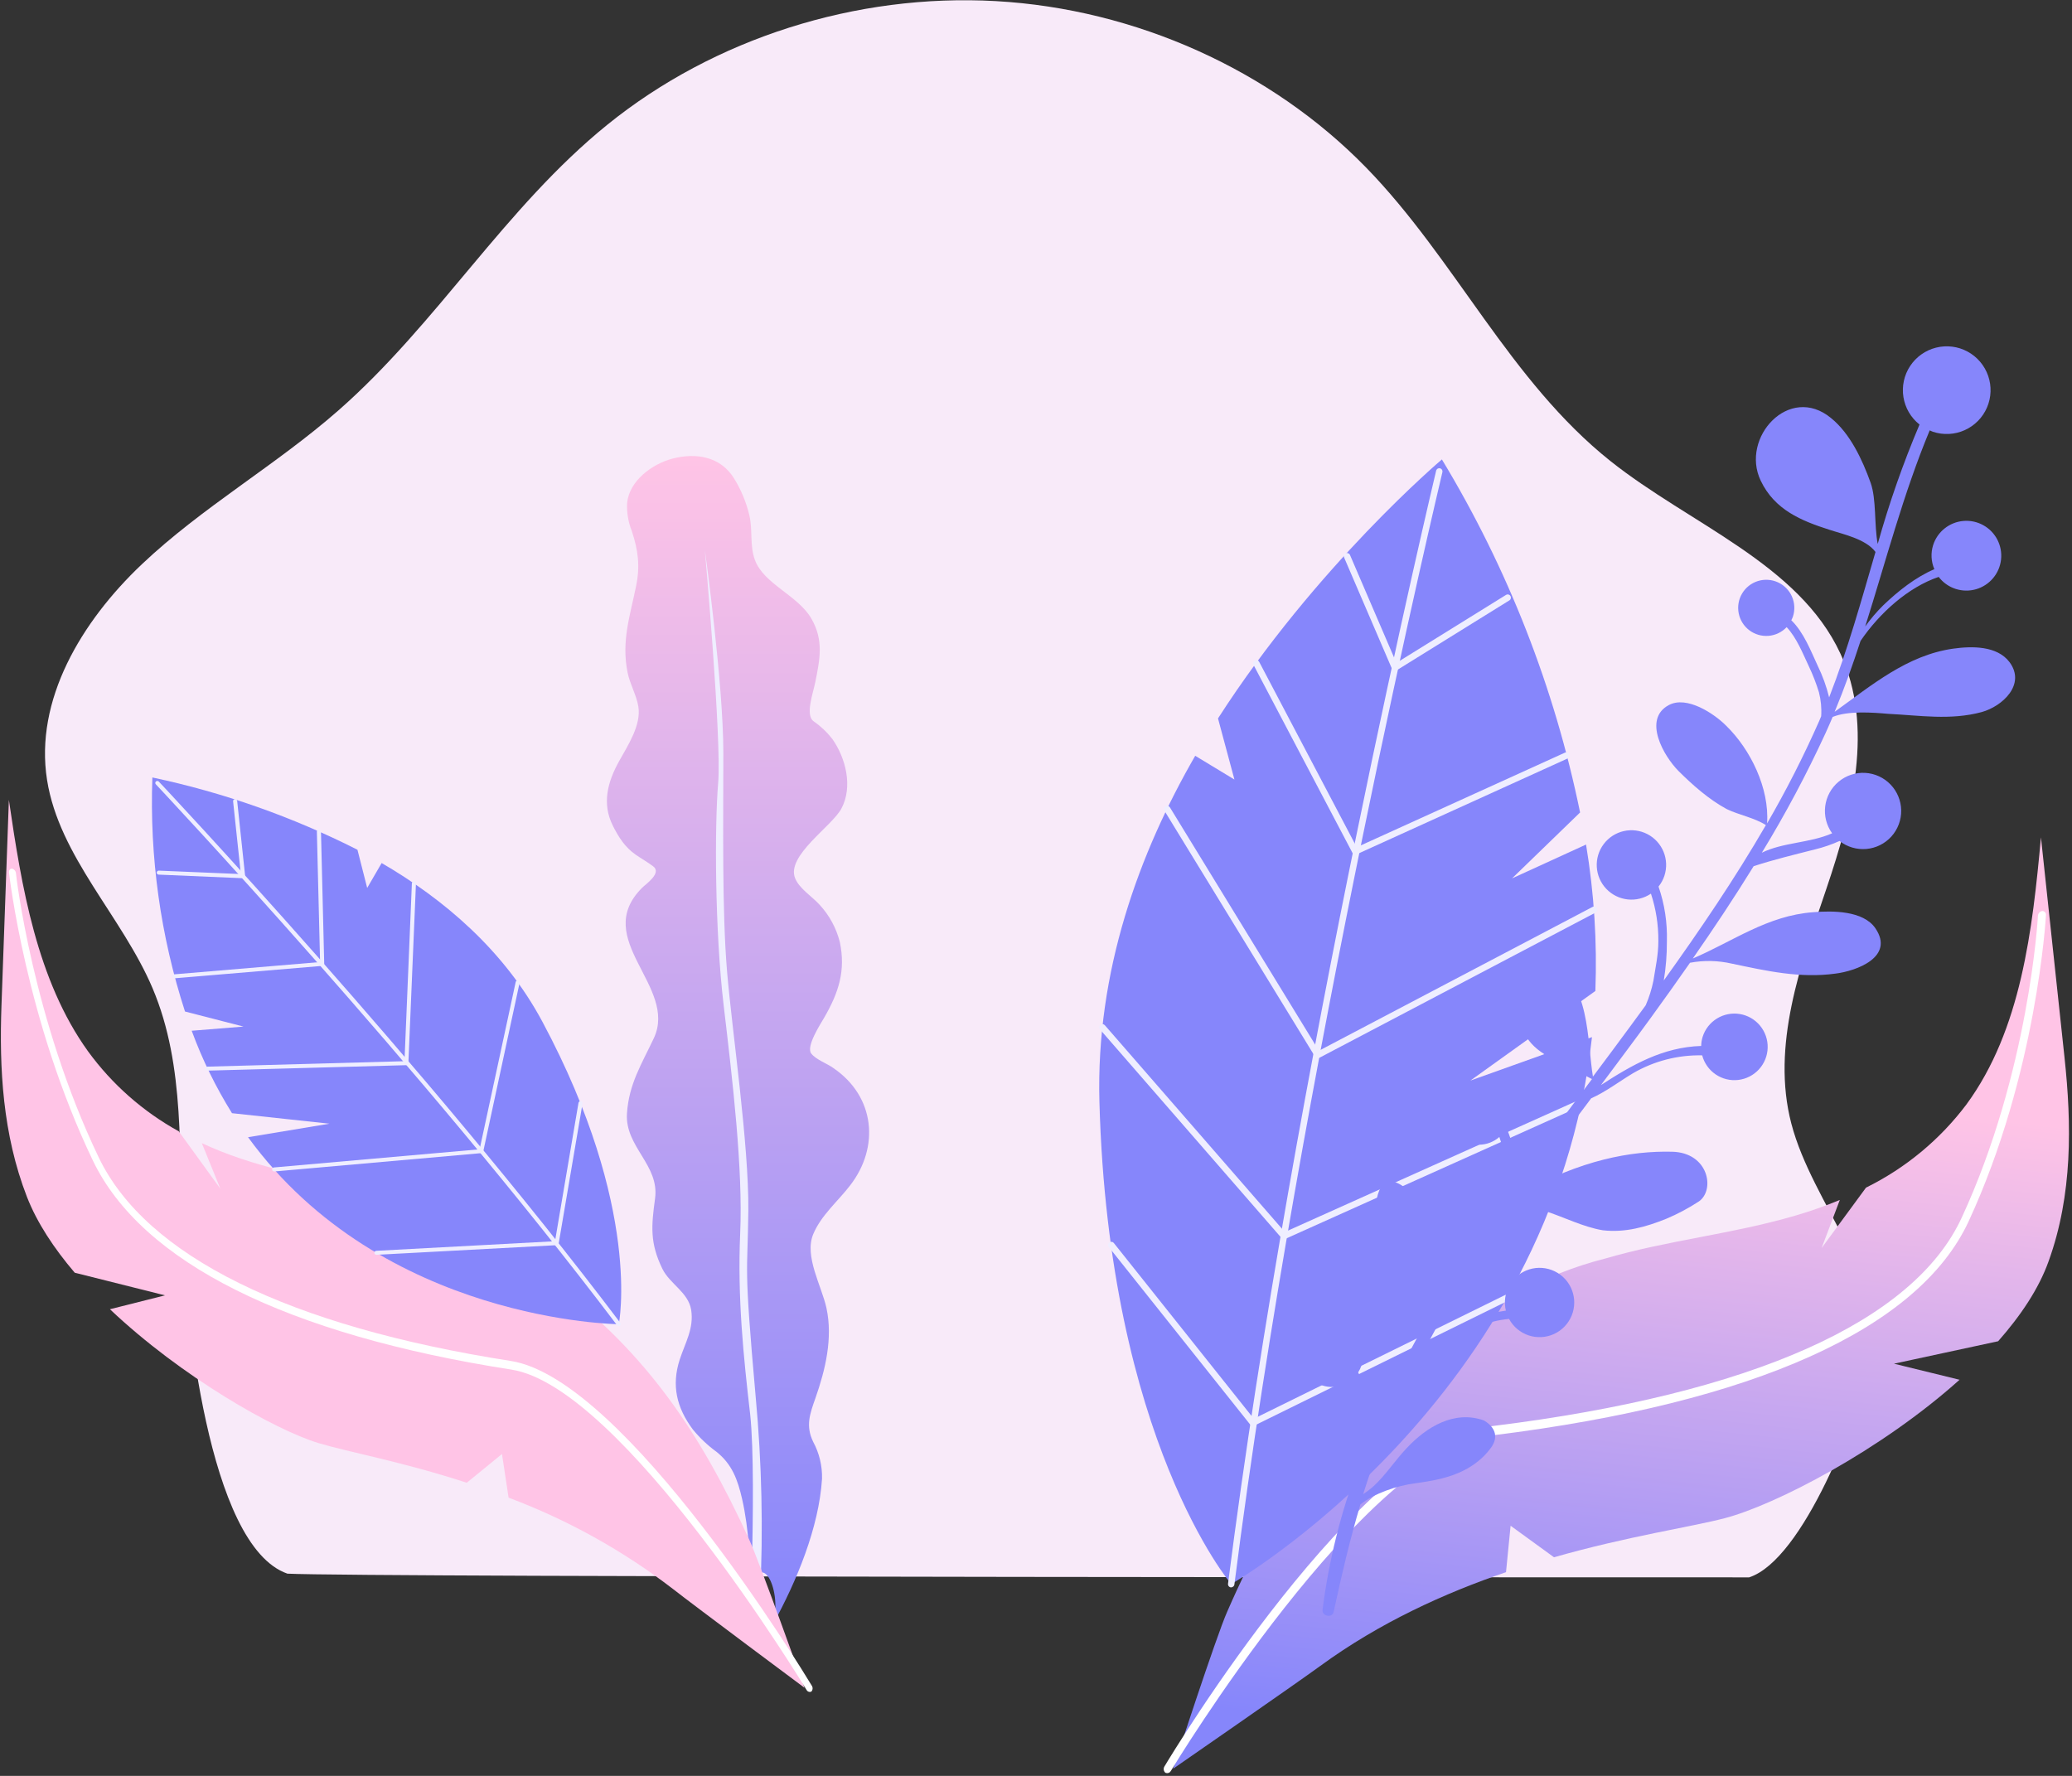 <svg width="560" height="480" viewBox="0 0 560 480" fill="none" xmlns="http://www.w3.org/2000/svg">
<rect x="0" y="0" width="560" height="480" fill="#333333" stroke="none"/>
<path d="M49.31 334.89C48.23 312.05 50.22 288.34 41.25 267.14C33 247.7 16 231.55 12.72 210.83C9.3 189.21 22 168 38.3 152.55C54.6 137.1 74.57 125.75 91.45 110.94C118.2 87.48 136.45 56.12 164.16 33.7C192.97 10.39 231.39 -1.83 269.16 0.3C306.93 2.43 343.52 18.92 369.23 45.3C393.38 70.1 408.01 102.9 435.23 124.6C456.67 141.67 486.09 152.3 497.38 176.6C506.59 196.46 500.64 219.46 493.65 240.12C486.66 260.78 478.65 282.62 484.14 303.68C489.93 325.82 510.25 345.51 505.48 367.86C502.39 382.31 487.39 421.58 472.74 426.34C453.04 426.34 97.38 426.34 77.68 425.34C56 417.8 50.19 353.46 49.31 334.89Z" fill="#F8EAF9"/>
<path d="M317.07 478.06C317.07 478.06 350.22 455.11 356.82 450.29C372.92 438.53 390.52 430.57 407.03 424.94L408.27 412.39L420 420.91C440 415.21 457.18 412.7 466.11 410.36C479.78 406.79 508.35 392.02 529.61 372.93L511.89 368.59L540.04 362.52C546.17 355.58 551.04 348.29 553.67 340.92C560.18 322.92 559.92 303.92 557.97 285.77L551.61 226.33C549.31 251.33 546.29 278.33 531.46 298.53C524.299 308.039 515.007 315.736 504.33 321L492.33 337.33L497.25 324.33C493.305 325.97 489.273 327.389 485.17 328.58C468.11 333.58 450.79 335.2 433.74 340.2C417.53 344.27 401.13 353.35 386.74 363.83C360.93 382.57 345.43 404.06 331.68 435.61C328.77 442.1 317.07 478.06 317.07 478.06Z" fill="url(#paint0_linear)"/>
<path d="M315.14 479.21C315.395 479.283 315.666 479.265 315.909 479.159C316.152 479.053 316.35 478.866 316.47 478.63C316.99 477.76 368.71 392.26 403.6 387.93C474.19 379.17 518.6 359.17 532.07 330.1C550.52 290.23 552.94 247.83 552.96 247.41C552.987 247.264 552.981 247.115 552.942 246.972C552.904 246.829 552.835 246.696 552.739 246.583C552.644 246.471 552.524 246.38 552.389 246.319C552.255 246.258 552.108 246.228 551.96 246.23C551.638 246.283 551.345 246.448 551.132 246.694C550.918 246.941 550.797 247.254 550.79 247.58C550.79 248 548.38 289.83 530.18 329.14C517.18 357.29 473.4 376.75 403.67 385.41C367.67 389.88 316.89 473.8 314.74 477.41C314.561 477.675 314.484 477.996 314.522 478.314C314.561 478.632 314.713 478.925 314.95 479.14C315.011 479.169 315.075 479.193 315.14 479.21V479.21Z" fill="white"/>
<path d="M219.24 284.73C217.8 282.82 221.79 276.73 222.8 274.98C226.66 268.28 228.61 262.36 226.98 254.62C226.038 250.89 224.183 247.453 221.58 244.62C219.58 242.36 216.05 240.24 214.89 237.37C212.45 231.3 224.83 223.37 227.4 218.56C230.56 212.65 228.6 204.93 224.96 199.74C223.502 197.873 221.769 196.238 219.82 194.89C217.59 193.17 219.82 187.14 220.36 184.32C221.61 178.14 222.63 173.09 219.36 167.32C215.79 160.95 206.41 157.9 204.02 151.32C202.59 147.42 203.47 143.32 202.54 139.32C201.707 135.786 200.309 132.409 198.4 129.32C194.7 123.32 188.04 122.32 181.71 123.97C176.22 125.42 170.07 129.97 169.49 135.97C169.368 138.544 169.797 141.115 170.75 143.51C172.47 148.7 173.04 152.93 171.92 158.4C170.25 166.63 167.92 173.25 169.61 181.74C170.24 184.92 172.01 187.8 172.53 190.99C173.34 195.99 169.67 201.51 167.33 205.73C164.23 211.31 162.62 217.17 165.64 223.19C167.2 226.29 168.92 229.01 171.79 231C173.34 232.07 174.99 233 176.5 234.13C179.01 235.97 174.5 238.98 173.55 239.95C159.66 253.83 183.29 266.58 176.71 280.62C173.41 287.62 169.96 292.99 169.45 300.98C168.88 309.98 178.31 314.89 177.04 323.98C176.04 331.38 175.6 335.93 179.04 342.98C181.04 347.04 186.04 349.31 186.8 354.04C187.6 359.04 185.17 362.97 183.71 367.47C181.44 374.47 182.87 380.47 187.25 386.36C189.115 388.643 191.266 390.677 193.65 392.41C197.87 395.78 199.37 399.94 200.56 405.11C202.45 413.39 202.86 422.62 202.7 431.41C205.02 417.6 211.55 428.97 208.98 438.89C215.29 427.41 221.34 412.89 222.17 399.69C222.255 396.204 221.428 392.757 219.77 389.69C217.68 385.37 218.9 382.12 220.37 377.95C223.08 370.24 225.13 361.71 223.37 353.56C222.1 347.67 217.32 339.56 219.78 333.61C221.89 328.49 226.49 324.68 229.78 320.38C237.78 310.03 236.49 296.38 225.3 288.73C223.66 287.48 220.55 286.46 219.24 284.73Z" fill="url(#paint1_linear)"/>
<path d="M202.25 327.27C202.42 309.27 197.88 278.91 196.5 262.53C195.12 246.15 195.5 222.47 195.5 203.53C195.5 184.59 190.5 148.62 190.5 148.62C190.5 148.62 195.08 200.08 194.1 211.62C193.12 223.16 193.18 251.43 195.59 271.78C198 292.13 200.82 315.92 200.05 333.36C199.28 350.8 200.97 366.88 202.75 382.3C203.75 391.43 203.56 410.24 203.19 424.07C203.19 425.62 203.25 427.16 203.28 428.68C203.23 429.85 203.344 431.022 203.62 432.16C204.14 433.67 205.06 433.79 205.42 431.47C206.304 413.465 205.906 395.419 204.23 377.47C200.92 340.28 202.07 345.22 202.25 327.27Z" fill="#EFEEFF"/>
<path d="M217.41 456.17C217.41 456.17 187.75 434.08 181.84 429.45C168.346 419.086 153.39 410.779 137.46 404.8L135.67 393L126.15 400.77C108.7 395.08 93.91 392.42 86.15 390.07C74.26 386.49 48.99 372.13 29.71 353.87L44.6 350.12L20.2 344C14.56 337.39 10 330.47 7.29 323.52C0.69 306.52 -0.21 288.74 0.4 271.77C1.067 253.25 1.733 234.727 2.4 216.2C5.82 239.65 9.97 264.98 23.82 284.2C30.31 293.095 38.669 300.461 48.31 305.78L59.55 321.29L54.55 308.98C57.988 310.574 61.514 311.973 65.11 313.17C79.98 318.17 94.87 319.99 109.73 324.98C123.81 329.08 138.35 337.87 151.3 347.98C174.44 365.98 188.93 386.4 202.52 416.21C205.31 422.27 217.41 456.17 217.41 456.17Z" fill="url(#paint2_linear)"/>
<path d="M219.13 457.28C218.898 457.343 218.65 457.32 218.434 457.215C218.217 457.11 218.045 456.931 217.95 456.71C217.46 455.89 168.29 374.87 138.23 370.19C77.42 360.72 38.31 341.19 25.12 313.72C7 276 2.48 236.27 2.44 235.88C2.37 235.22 2.73 234.74 3.25 234.79C3.543 234.862 3.805 235.027 3.997 235.259C4.19 235.491 4.303 235.779 4.32 236.08C4.32 236.47 8.85 275.71 26.69 312.85C39.46 339.46 77.97 358.47 138.05 367.85C169.05 372.68 217.34 452.2 219.38 455.58C219.551 455.82 219.635 456.11 219.621 456.404C219.606 456.698 219.493 456.978 219.3 457.2C219.247 457.234 219.19 457.261 219.13 457.28V457.28Z" fill="white"/>
<path d="M332.76 428.16C332.76 428.16 419.56 378.37 430.26 280.32L397.4 292.07L431.18 267.85C431.682 254.605 430.838 241.344 428.66 228.27L408.66 237.42L427.05 219.6C420.144 185.893 407.511 153.619 389.7 124.18C389.7 124.18 355.7 152.93 329.19 194.18L333.63 210.7L323.03 204.28C307.78 230.72 296.18 262.62 297.14 297.78C299.65 389.3 332.76 428.16 332.76 428.16Z" fill="url(#paint3_linear)"/>
<path d="M333.12 428.94C333.255 428.88 333.373 428.786 333.46 428.666C333.548 428.547 333.603 428.407 333.62 428.26C351.29 289.43 389.47 129.17 389.85 127.57C389.888 127.352 389.841 127.127 389.719 126.943C389.596 126.758 389.409 126.627 389.193 126.576C388.977 126.525 388.751 126.558 388.559 126.668C388.367 126.779 388.224 126.958 388.16 127.17C387.78 128.77 349.58 289.17 331.9 428.05C331.883 428.165 331.889 428.282 331.918 428.395C331.946 428.507 331.997 428.613 332.067 428.706C332.136 428.799 332.224 428.878 332.324 428.937C332.424 428.996 332.535 429.034 332.65 429.05C332.814 429.061 332.978 429.022 333.12 428.94V428.94Z" fill="#EFEEFF"/>
<path d="M376.61 181.71L407.88 162.31C407.987 162.255 408.081 162.178 408.157 162.084C408.232 161.991 408.288 161.883 408.32 161.767C408.351 161.651 408.359 161.53 408.341 161.411C408.324 161.292 408.282 161.178 408.218 161.076C408.154 160.974 408.07 160.886 407.97 160.818C407.871 160.751 407.759 160.704 407.641 160.682C407.522 160.66 407.401 160.663 407.284 160.69C407.167 160.717 407.056 160.768 406.96 160.84L377.4 179.18L364.86 150C364.77 149.788 364.599 149.62 364.385 149.534C364.171 149.448 363.932 149.45 363.72 149.54C363.615 149.585 363.52 149.65 363.44 149.731C363.361 149.813 363.298 149.91 363.256 150.016C363.214 150.122 363.194 150.235 363.196 150.349C363.199 150.463 363.224 150.576 363.27 150.68L376.61 181.71Z" fill="#EFEEFF"/>
<path d="M423.7 205C423.895 204.895 424.042 204.721 424.113 204.511C424.184 204.302 424.172 204.074 424.08 203.873C423.989 203.672 423.824 203.513 423.62 203.429C423.415 203.345 423.187 203.342 422.98 203.42L366.68 229L340.32 178.89C340.212 178.688 340.029 178.536 339.81 178.467C339.592 178.398 339.355 178.417 339.15 178.52C338.946 178.627 338.793 178.809 338.724 179.029C338.654 179.248 338.675 179.486 338.78 179.69L365.91 231.25L423.7 205Z" fill="#EFEEFF"/>
<path d="M355.84 286.3L431.18 246.69C431.29 246.643 431.389 246.573 431.471 246.486C431.552 246.399 431.615 246.296 431.656 246.183C431.696 246.071 431.712 245.951 431.704 245.832C431.696 245.712 431.663 245.596 431.608 245.49C431.553 245.384 431.477 245.29 431.384 245.215C431.291 245.14 431.183 245.084 431.068 245.052C430.953 245.021 430.832 245.013 430.714 245.03C430.595 245.046 430.482 245.087 430.38 245.15L356.47 284L316.16 218.17C316.033 217.987 315.841 217.86 315.624 217.814C315.406 217.769 315.179 217.808 314.989 217.925C314.8 218.041 314.662 218.226 314.605 218.441C314.547 218.656 314.574 218.884 314.68 219.08L355.84 286.3Z" fill="#EFEEFF"/>
<path d="M427.8 298.73C427.988 298.623 428.13 298.45 428.197 298.244C428.264 298.038 428.252 297.815 428.163 297.617C428.075 297.42 427.916 297.262 427.717 297.176C427.519 297.09 427.295 297.08 427.09 297.15L347.25 333L298.6 277.1C298.525 277.015 298.434 276.945 298.332 276.895C298.231 276.844 298.12 276.815 298.007 276.807C297.893 276.8 297.78 276.815 297.672 276.851C297.565 276.888 297.465 276.945 297.38 277.02C297.295 277.095 297.225 277.186 297.175 277.288C297.124 277.389 297.095 277.5 297.087 277.613C297.08 277.727 297.095 277.84 297.131 277.948C297.168 278.055 297.225 278.155 297.3 278.24L346.79 335.12L427.79 298.73H427.8Z" fill="#EFEEFF"/>
<path d="M338.36 385.64L407.63 351.54C407.812 351.425 407.945 351.247 408.003 351.039C408.061 350.832 408.04 350.611 407.944 350.418C407.848 350.225 407.684 350.075 407.484 349.996C407.284 349.917 407.062 349.915 406.86 349.99L338.86 383.47L301 335.93C300.852 335.765 300.646 335.664 300.426 335.645C300.205 335.627 299.986 335.693 299.812 335.831C299.639 335.969 299.525 336.167 299.493 336.386C299.461 336.605 299.513 336.828 299.64 337.01L338.36 385.64Z" fill="#EFEEFF"/>
<path d="M494.88 113C500.03 117.17 503.33 124.23 505.57 130.48C507.18 134.99 506.5 141.78 507.49 147.03C510.562 136.039 514.336 125.257 518.79 114.75C516.465 112.911 514.914 110.267 514.442 107.34C513.971 104.413 514.614 101.416 516.244 98.94C517.875 96.464 520.374 94.689 523.249 93.965C526.124 93.241 529.165 93.621 531.774 95.03C534.382 96.439 536.368 98.775 537.338 101.576C538.309 104.377 538.195 107.44 537.018 110.161C535.841 112.882 533.687 115.063 530.981 116.273C528.275 117.484 525.213 117.636 522.4 116.7C522.1 116.6 521.83 116.44 521.54 116.32C514.37 133.56 509.72 151.62 504.11 169.32C505.58 167.267 507.222 165.343 509.02 163.57C513.02 159.75 517.65 156.06 522.8 153.84C521.91 151.78 521.793 149.469 522.47 147.33C523.038 145.553 524.12 143.984 525.58 142.823C527.04 141.661 528.811 140.958 530.67 140.804C532.53 140.649 534.393 141.049 536.024 141.954C537.656 142.858 538.983 144.227 539.837 145.885C540.69 147.544 541.033 149.419 540.821 151.272C540.609 153.126 539.852 154.875 538.646 156.298C537.44 157.721 535.839 158.755 534.045 159.268C532.252 159.781 530.346 159.75 528.57 159.18C526.738 158.596 525.132 157.461 523.97 155.93C515.69 158.74 507.97 165.71 502.85 173.23C500.74 179.69 498.47 186.1 495.85 192.39C505.85 185.22 515.44 177.08 527.9 175.32C532.9 174.63 539.7 174.49 543.09 178.93C547.65 185 541.15 190.93 535.61 192.46C527.12 194.76 518.77 193.35 510.31 192.94C506.02 192.57 499.51 192.07 495.31 193.78C494.7 195.21 494.09 196.63 493.44 198.05C488.318 209.186 482.552 220.015 476.17 230.48C481.86 227.66 489.17 227.88 495.17 225.23C493.643 223.115 492.974 220.499 493.299 217.91C493.624 215.321 494.919 212.952 496.922 211.28C498.925 209.608 501.487 208.757 504.092 208.9C506.698 209.042 509.152 210.168 510.96 212.048C512.769 213.929 513.797 216.426 513.837 219.035C513.878 221.643 512.928 224.171 511.178 226.107C509.429 228.043 507.011 229.243 504.411 229.467C501.811 229.69 499.224 228.919 497.17 227.31C495.051 228.265 492.849 229.022 490.59 229.57C484.91 231.02 479.47 232.32 473.96 234.12C468.73 242.59 463.21 250.9 457.52 259.07C468.37 254.44 477.65 247.47 490.04 246.56C495.21 246.13 503.6 246.09 506.87 250.91C512.14 258.68 501.71 262.46 496.03 263.16C486.39 264.47 477.41 262.42 468.03 260.45C464.329 259.602 460.493 259.524 456.76 260.22C453.28 265.213 449.747 270.177 446.16 275.11C441.73 281.22 437.16 287.25 432.69 293.28C441.16 287.78 449.48 283.03 459.78 282.71C459.792 281.876 459.924 281.047 460.17 280.25C460.822 278.182 462.199 276.42 464.047 275.286C465.895 274.152 468.091 273.724 470.229 274.079C472.368 274.435 474.307 275.551 475.688 277.222C477.07 278.892 477.802 281.006 477.75 283.173C477.698 285.341 476.866 287.417 475.405 289.019C473.945 290.622 471.955 291.643 469.802 291.896C467.648 292.149 465.476 291.616 463.685 290.394C461.893 289.173 460.602 287.347 460.05 285.25C453.487 285.11 447.012 286.785 441.34 290.09C437.58 292.35 434.02 295.09 430.04 296.87C423.66 305.36 417.31 313.87 411.19 322.52C427.19 313.52 440.87 311.02 451.95 311.3C461.81 311.55 463.58 321.62 459.18 324.72C456.379 326.555 453.416 328.131 450.33 329.43C444.81 331.64 439.27 333.22 433.2 332.53C427.83 331.64 422.62 328.93 417.3 327.22C414.482 326.506 411.587 326.14 408.68 326.13C403.11 334.13 397.68 342.33 392.77 350.82C389.49 356.427 386.36 362.13 383.38 367.93L383.62 367.73C387.18 364.88 390.62 361.85 394.28 359.18C398.078 356.574 402.429 354.883 406.99 354.24C406.433 351.925 406.778 349.486 407.954 347.416C409.131 345.347 411.051 343.803 413.325 343.098C415.599 342.393 418.056 342.58 420.197 343.621C422.338 344.661 424.002 346.478 424.852 348.702C425.702 350.926 425.674 353.39 424.773 355.593C423.872 357.797 422.166 359.575 420.002 360.566C417.838 361.558 415.377 361.688 413.12 360.931C410.863 360.174 408.979 358.586 407.85 356.49C402.174 357.022 396.785 359.233 392.37 362.84C388.77 365.73 385.22 368.72 381.55 371.53C378.18 378.36 375.07 385.32 372.36 392.44C370.92 396.22 369.62 400.02 368.43 403.84C369.414 403.212 370.344 402.503 371.21 401.72C374.45 398.78 377 394.77 380.21 391.39C385.64 385.59 393.06 381.15 400.98 383.9C400.98 383.9 406.39 386.57 402.98 391.29C397.25 399.12 387.82 400.1 382.53 400.92C377.47 401.54 371.34 403.71 367.68 406.62C364.82 416.17 362.57 425.85 360.44 435.71C360.07 437.39 357.26 436.86 357.44 435.16C359.14 421.743 362.433 408.577 367.25 395.94C367.96 390.64 368.38 385.45 367.18 379.82C366.715 377.529 366.018 375.291 365.1 373.14C363.513 374.364 361.539 374.979 359.537 374.872C357.536 374.766 355.638 373.945 354.19 372.56C352.741 371.174 351.837 369.315 351.642 367.32C351.447 365.325 351.974 363.326 353.126 361.686C354.279 360.046 355.981 358.873 357.924 358.381C359.867 357.888 361.922 358.109 363.717 359.002C365.511 359.895 366.926 361.402 367.705 363.25C368.483 365.097 368.574 367.162 367.96 369.07C367.746 369.729 367.446 370.358 367.07 370.94C368.76 374.18 369.48 379.37 369.72 381.36C370 383.64 370.21 385.9 370.29 388.16C374.904 377.12 380.191 366.373 386.12 355.98C379.8 350.6 372.54 344.79 371.84 335.89C371.62 332.67 370.84 321.96 374.25 319.89C379.01 316.8 386.34 328.58 387.38 331.89C389.71 339.6 389.23 346.42 387.5 353.59L387.86 352.94C393.32 343.49 399.25 334.44 405.43 325.57C406.34 321.15 408.36 316.84 406.85 312.31C406.31 310.66 405.76 309.01 405.23 307.31C403.718 308.647 401.771 309.389 399.753 309.398C397.735 309.408 395.781 308.685 394.256 307.362C392.731 306.04 391.738 304.209 391.462 302.21C391.185 300.21 391.644 298.178 392.753 296.492C393.862 294.806 395.546 293.579 397.491 293.041C399.436 292.502 401.511 292.688 403.329 293.564C405.147 294.44 406.586 295.947 407.377 297.804C408.168 299.661 408.258 301.742 407.63 303.66C407.492 304.074 407.318 304.476 407.11 304.86C409.23 309.21 409.8 315.16 409.01 320.47C415.92 310.75 423.09 301.22 430.27 291.65C427.88 290.57 425.7 288.79 423.1 287.77C416.45 285 411.36 281.91 410.39 273.84C409.88 268.84 412.69 260.12 418.95 261.5C429.7 263.77 429 282 430.52 291C433.96 286.413 437.383 281.803 440.79 277.17C442.13 275.35 443.45 273.53 444.79 271.71C445.71 269.578 446.407 267.356 446.87 265.08C447.43 261.45 448.22 258.01 448.2 254.31C448.236 249.973 447.561 245.659 446.2 241.54C444.363 242.788 442.143 243.343 439.935 243.108C437.727 242.873 435.674 241.861 434.141 240.254C432.609 238.647 431.696 236.549 431.565 234.332C431.435 232.115 432.095 229.924 433.429 228.148C434.763 226.372 436.683 225.127 438.848 224.635C441.013 224.142 443.283 224.434 445.254 225.457C447.225 226.481 448.768 228.171 449.609 230.226C450.451 232.281 450.536 234.568 449.85 236.68C449.501 237.753 448.959 238.752 448.25 239.63C449.89 244.383 450.656 249.394 450.51 254.42C450.531 257.967 450.25 261.51 449.67 265.01C459.42 251.4 468.87 237.52 477.27 223.01C474.14 221.01 469.82 220.23 466.67 218.68C461.85 216.08 457.44 212.16 453.67 208.41C449.67 204.41 443.91 194.41 451 190.59C455.83 187.94 463.27 192.84 466.59 196.21C473.09 202.57 478.25 213.03 477.59 222.56C482.763 213.635 487.447 204.434 491.62 195C491.83 194.54 492.01 194.07 492.21 193.6C492.357 191.415 492.151 189.22 491.6 187.1C490.867 184.703 489.958 182.363 488.88 180.1C487.27 176.69 485.58 172.37 482.88 169.51C481.597 170.868 479.858 171.704 477.996 171.86C476.135 172.015 474.281 171.479 472.79 170.353C471.299 169.227 470.276 167.591 469.916 165.758C469.556 163.925 469.885 162.024 470.84 160.418C471.794 158.812 473.307 157.615 475.09 157.055C476.872 156.495 478.798 156.612 480.499 157.384C482.201 158.156 483.558 159.527 484.31 161.237C485.063 162.947 485.159 164.874 484.58 166.65C484.455 166.992 484.308 167.326 484.14 167.65C487.49 170.9 489.38 175.86 491.27 179.94C492.601 182.672 493.637 185.538 494.36 188.49C499.36 175.67 503.04 162.39 506.89 149.19C504.3 145.65 497.89 144.34 494.44 143.19C486.84 140.76 479.61 137.81 475.86 129.9C470.32 118.29 483.6 103.68 494.88 113Z" fill="url(#paint4_linear)"/>
<path d="M167.24 357.92C167.24 357.92 103.44 357.38 67.04 307.37L89.04 303.72L62.7 300.88C58.318 293.845 54.668 286.38 51.81 278.6L65.81 277.47L50 273.4C43.385 252.991 40.4 231.58 41.18 210.14C60.427 214.217 79.061 220.786 96.61 229.68L99.24 240L103.15 233.27C119.85 242.98 136.21 256.77 146.6 276.17C173.63 326.69 167.24 357.92 167.24 357.92Z" fill="url(#paint5_linear)"/>
<path d="M167.29 358.46C167.196 358.467 167.103 358.451 167.017 358.413C166.931 358.374 166.857 358.315 166.8 358.24C113.86 288.2 42.85 212.78 42.13 212C42.079 211.951 42.039 211.892 42.011 211.826C41.984 211.761 41.969 211.691 41.969 211.62C41.969 211.549 41.984 211.479 42.011 211.414C42.039 211.348 42.079 211.289 42.13 211.24C42.234 211.139 42.374 211.082 42.52 211.082C42.666 211.082 42.806 211.139 42.91 211.24C43.62 211.99 114.67 287.45 167.65 357.55C167.694 357.606 167.725 357.671 167.743 357.74C167.761 357.809 167.764 357.881 167.753 357.951C167.741 358.021 167.716 358.089 167.678 358.149C167.639 358.209 167.589 358.26 167.53 358.3C167.464 358.372 167.382 358.427 167.29 358.46Z" fill="#EFEEFF"/>
<path d="M66.32 237.4L42.88 236.4C42.808 236.399 42.737 236.383 42.672 236.354C42.606 236.325 42.547 236.283 42.497 236.231C42.448 236.179 42.41 236.118 42.384 236.05C42.359 235.983 42.347 235.912 42.35 235.84C42.36 235.695 42.427 235.56 42.535 235.463C42.643 235.366 42.785 235.314 42.93 235.32L65.09 236.25L63 216.59C62.992 216.519 62.998 216.447 63.018 216.378C63.039 216.309 63.073 216.245 63.119 216.19C63.164 216.135 63.221 216.09 63.285 216.057C63.349 216.024 63.419 216.005 63.49 216C63.635 215.983 63.78 216.024 63.894 216.114C64.008 216.204 64.082 216.336 64.1 216.48L66.32 237.4Z" fill="#EFEEFF"/>
<path d="M47.3 264.41C47.226 264.424 47.149 264.423 47.075 264.406C47.001 264.389 46.932 264.356 46.871 264.31C46.811 264.265 46.761 264.207 46.724 264.14C46.688 264.074 46.666 264.001 46.659 263.925C46.653 263.85 46.663 263.774 46.688 263.702C46.712 263.63 46.752 263.565 46.804 263.51C46.856 263.455 46.919 263.411 46.989 263.382C47.059 263.352 47.134 263.338 47.21 263.34L86.51 260.03L85.64 224.75C85.639 224.678 85.652 224.606 85.678 224.539C85.704 224.472 85.744 224.41 85.794 224.358C85.844 224.306 85.904 224.265 85.97 224.236C86.037 224.207 86.108 224.191 86.18 224.19C86.252 224.187 86.324 224.199 86.392 224.224C86.46 224.249 86.522 224.288 86.575 224.337C86.628 224.386 86.671 224.445 86.701 224.511C86.731 224.577 86.747 224.648 86.75 224.72L87.64 261.02L47.3 264.41V264.41Z" fill="#EFEEFF"/>
<path d="M110.35 287.89L56.09 289.38C55.947 289.38 55.809 289.323 55.708 289.222C55.607 289.121 55.55 288.983 55.55 288.84C55.55 288.697 55.607 288.559 55.708 288.458C55.809 288.357 55.947 288.3 56.09 288.3L109.32 286.83L111.32 238.75C111.328 238.606 111.392 238.471 111.499 238.373C111.605 238.276 111.746 238.225 111.89 238.23C111.962 238.23 112.034 238.245 112.1 238.273C112.166 238.302 112.226 238.343 112.276 238.396C112.325 238.448 112.364 238.51 112.389 238.578C112.413 238.646 112.424 238.718 112.42 238.79L110.35 287.89Z" fill="#EFEEFF"/>
<path d="M74.13 316.63C74.059 316.637 73.988 316.629 73.919 316.608C73.852 316.587 73.788 316.553 73.734 316.507C73.679 316.462 73.633 316.406 73.6 316.343C73.567 316.28 73.546 316.211 73.54 316.14C73.533 316.069 73.541 315.998 73.562 315.93C73.583 315.862 73.617 315.798 73.663 315.744C73.708 315.689 73.764 315.643 73.827 315.61C73.89 315.577 73.959 315.557 74.03 315.55L129.63 310.64L139.38 265.4C139.415 265.268 139.498 265.155 139.613 265.081C139.728 265.007 139.865 264.978 140 265C140.071 265.013 140.138 265.04 140.198 265.08C140.258 265.119 140.309 265.17 140.349 265.23C140.389 265.289 140.417 265.356 140.431 265.427C140.445 265.497 140.444 265.57 140.43 265.64L130.52 311.64L74.1 316.64L74.13 316.63Z" fill="#EFEEFF"/>
<path d="M150.92 336.53L101.76 339.16C101.689 339.164 101.618 339.154 101.551 339.13C101.484 339.107 101.422 339.07 101.369 339.023C101.316 338.976 101.273 338.918 101.243 338.854C101.212 338.79 101.194 338.721 101.19 338.65C101.186 338.579 101.196 338.508 101.22 338.441C101.243 338.374 101.28 338.312 101.327 338.259C101.374 338.206 101.432 338.163 101.496 338.133C101.56 338.102 101.629 338.084 101.7 338.08L150 335.49L156.35 298.08C156.379 297.938 156.462 297.813 156.581 297.731C156.701 297.649 156.847 297.616 156.99 297.64C157.061 297.65 157.129 297.674 157.191 297.71C157.252 297.747 157.305 297.796 157.347 297.854C157.39 297.912 157.419 297.978 157.435 298.047C157.451 298.117 157.453 298.19 157.44 298.26L150.92 336.53Z" fill="#EFEEFF"/>
<defs>
<linearGradient id="paint0_linear" x1="447.104" y1="292.465" x2="427.701" y2="472.524" gradientUnits="userSpaceOnUse">
<stop stop-color="#FFC4E6"/>
<stop offset="1" stop-color="#8686FB"/>
</linearGradient>
<linearGradient id="paint1_linear" x1="199.56" y1="438.94" x2="199.56" y2="123.32" gradientUnits="userSpaceOnUse">
<stop stop-color="#8686FB"/>
<stop offset="1" stop-color="#FFC4E6"/>
</linearGradient>
<linearGradient id="paint2_linear" x1="241070" y1="64936.8" x2="245615" y2="106223" gradientUnits="userSpaceOnUse">
<stop stop-color="#FFC4E6"/>
<stop offset="1" stop-color="#8686FB"/>
</linearGradient>
<linearGradient id="paint3_linear" x1="817091" y1="-231286" x2="819422" y2="-178234" gradientUnits="userSpaceOnUse">
<stop stop-color="#FFC4E6"/>
<stop offset="1" stop-color="#8686FB"/>
</linearGradient>
<linearGradient id="paint4_linear" x1="-304120" y1="-101758" x2="-283238" y2="-66823.9" gradientUnits="userSpaceOnUse">
<stop stop-color="#FFC4E6"/>
<stop offset="1" stop-color="#8686FB"/>
</linearGradient>
<linearGradient id="paint5_linear" x1="-478312" y1="23826.7" x2="-473502" y2="40247.2" gradientUnits="userSpaceOnUse">
<stop stop-color="#FFC4E6"/>
<stop offset="1" stop-color="#8686FB"/>
</linearGradient>
</defs>
</svg>
